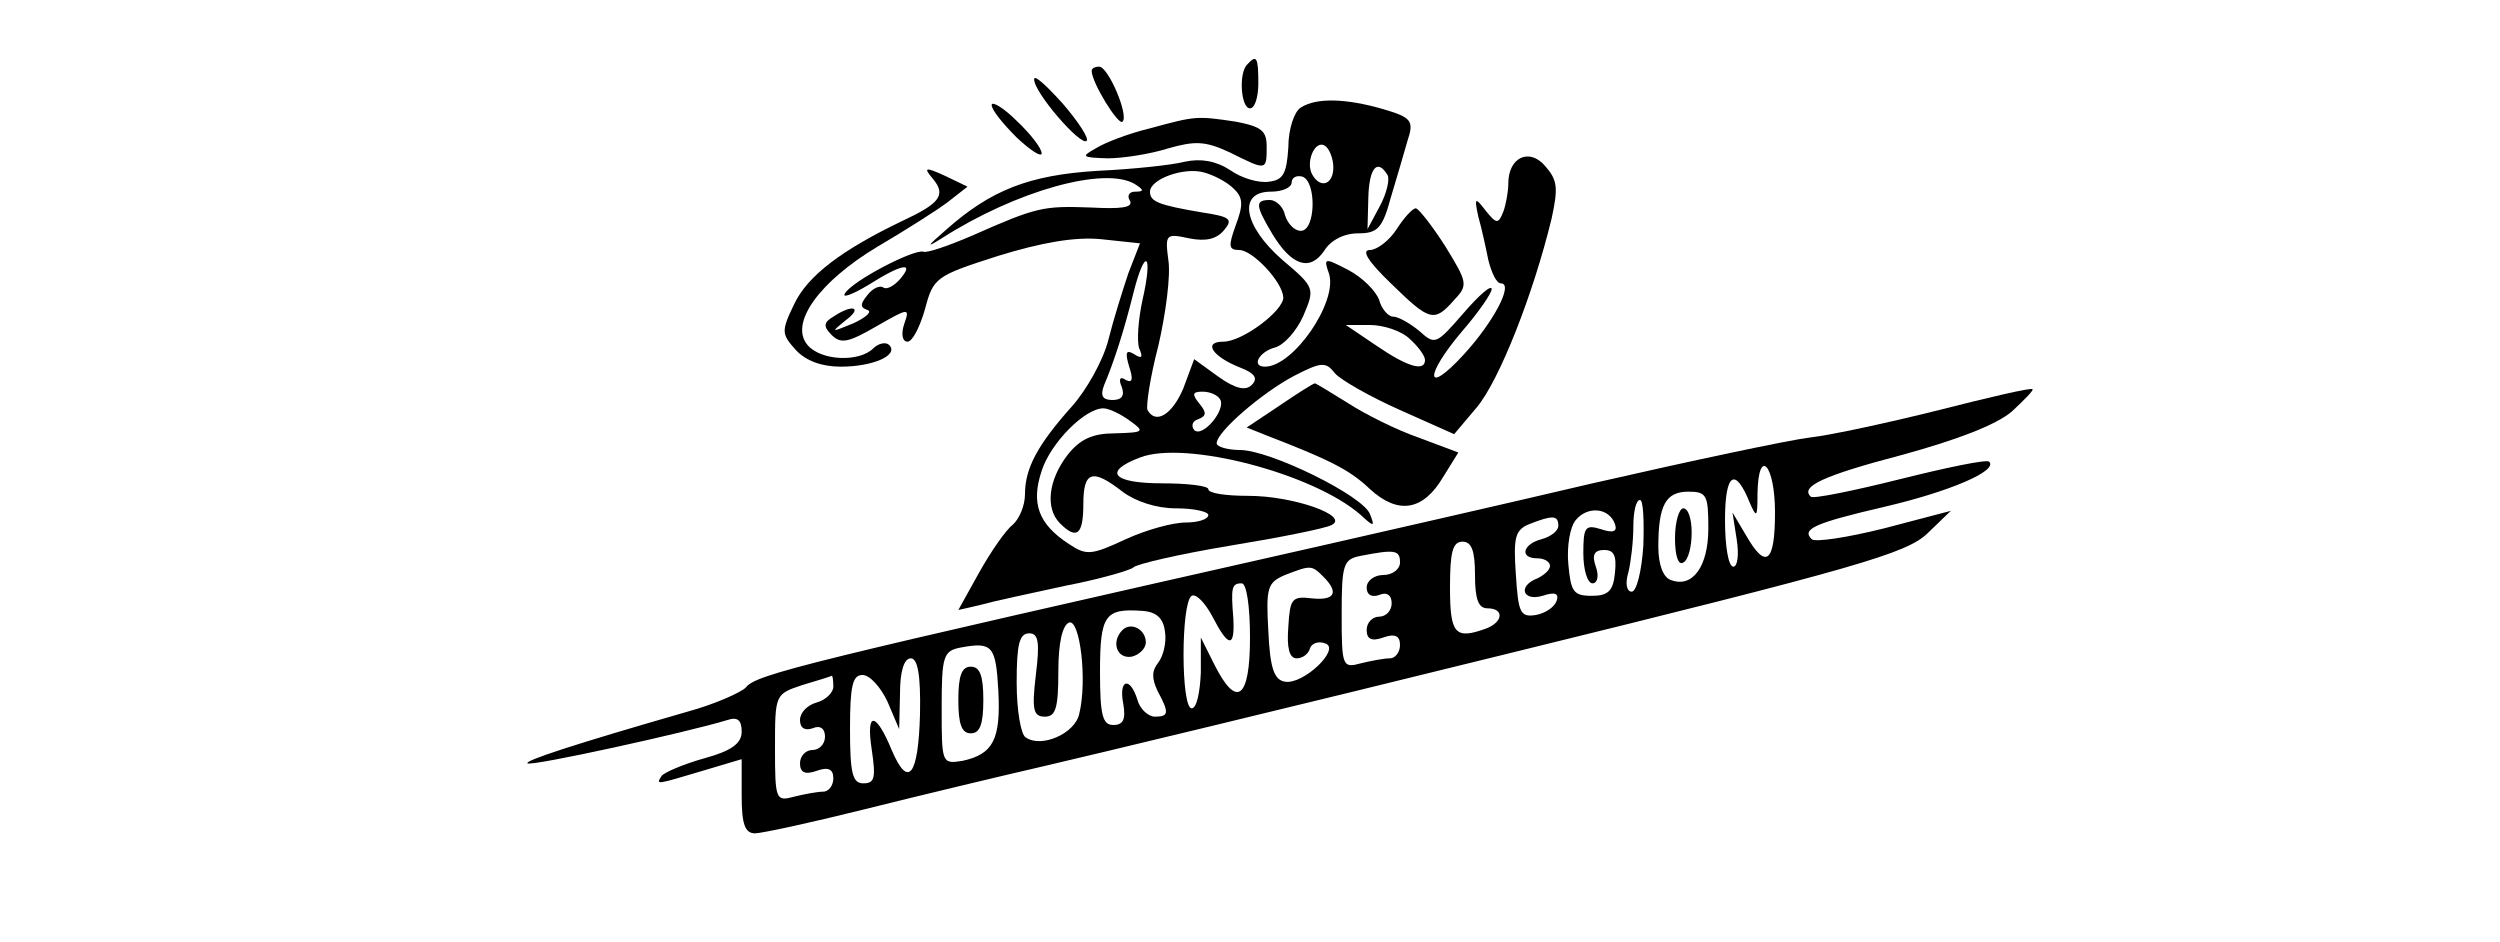 <svg version="1.0" xmlns="http://www.w3.org/2000/svg" width="300pt" height="113pt" viewBox="0 0 300 113" preserveAspectRatio="xMidYMid meet">
<g transform="translate(0,113) scale(0.1,-0.1)" fill="#000000" stroke="none">
<path d="M1497 1053 c-11 -10 -8 -53 3 -53 6 0 10 14 10 30 0 31 -2 35 -13 23z" data-index="0"></path>
<path d="M1310 1045 c0 -14 32 -66 37 -61 8 7 -17 66 -28 66 -5 0 -9 -2 -9 -5z" data-index="1"></path>
<path d="M1241 1035 c-1 -15 56 -81 63 -74 3 3 -10 23 -29 45 -19 21 -34 35
-34 29z" data-index="2"></path>

<path d="M1190 1004 c0 -6 14 -23 30 -39 17 -16 30 -24 30 -19 0 6 -13 23 -30
39 -16 16 -30 24 -30 19z" data-index="4"></path>
<path d="M1561 1001 c-8 -5 -15 -26 -15 -48 -2 -31 -6 -39 -23 -41 -12 -2 -33
4 -47 14 -17 11 -35 14 -54 10 -15 -4 -62 -9 -105 -11 -82 -5 -128 -23 -182
-71 -23 -20 -24 -22 -5 -10 89 57 196 87 232 65 11 -7 11 -9 0 -9 -7 0 -10 -5
-6 -11 4 -8 -10 -10 -47 -8 -57 2 -64 1 -143 -34 -28 -12 -54 -21 -58 -19 -12
3 -85 -35 -94 -50 -4 -6 8 -2 28 10 41 26 56 28 38 7 -7 -8 -16 -13 -20 -10
-4 3 -13 -1 -19 -9 -9 -11 -9 -15 0 -18 6 -2 -2 -9 -17 -16 -27 -11 -27 -11
-10 3 22 16 10 21 -14 5 -12 -7 -12 -12 -2 -22 11 -11 20 -9 53 10 40 23 41
23 34 3 -4 -12 -2 -21 4 -21 6 0 15 18 21 39 10 38 13 40 88 64 52 16 92 23
123 20 l47 -5 -14 -36 c-7 -21 -18 -56 -24 -80 -6 -24 -26 -60 -44 -80 -41
-46 -56 -74 -56 -105 0 -14 -7 -30 -15 -37 -8 -6 -26 -32 -40 -57 l-25 -45 26
6 c14 4 60 14 102 23 42 8 79 19 82 22 3 4 55 16 115 26 61 10 116 21 123 25
22 11 -46 35 -100 35 -27 0 -48 3 -48 8 0 4 -25 7 -55 7 -60 0 -72 14 -27 31
54 21 208 -19 265 -69 16 -15 17 -14 11 1 -8 22 -120 77 -156 77 -15 0 -28 4
-28 8 0 14 55 61 93 81 33 17 38 17 49 3 7 -8 42 -28 78 -44 l65 -29 27 32
c27 32 68 136 90 227 8 37 7 46 -8 63 -19 22 -44 10 -44 -21 0 -10 -3 -26 -6
-34 -6 -15 -8 -15 -21 1 -13 17 -14 16 -9 -7 4 -14 9 -37 12 -52 4 -16 10 -28
15 -28 16 0 -9 -47 -45 -86 -46 -50 -47 -25 -1 29 19 22 35 45 35 50 0 6 -15
-7 -34 -29 -33 -38 -34 -38 -53 -21 -11 9 -25 17 -31 17 -6 0 -14 9 -17 20 -4
11 -20 27 -37 36 -29 15 -30 15 -23 -5 10 -34 -43 -111 -77 -111 -17 0 -7 18
12 23 11 3 26 20 34 38 14 33 14 34 -25 67 -47 41 -54 82 -14 82 14 0 25 5 25
11 0 6 6 9 13 7 17 -6 16 -65 -2 -65 -8 0 -16 9 -19 19 -2 10 -11 18 -18 18
-18 0 -18 -6 3 -41 23 -38 45 -45 62 -20 8 13 24 21 41 21 23 0 29 6 39 43 7
23 16 54 20 68 8 24 5 28 -29 38 -45 13 -80 14 -99 2z m39 -72 c0 -20 -15 -26
-25 -9 -9 15 3 43 15 35 5 -3 10 -15 10 -26z m-120 -25 c12 -11 12 -20 3 -44
-9 -25 -9 -30 4 -30 16 0 52 -38 53 -57 0 -16 -49 -53 -72 -53 -25 0 -13 -18
20 -31 18 -7 22 -13 14 -21 -7 -7 -19 -5 -40 10 l-29 21 -13 -35 c-13 -31 -33
-44 -43 -26 -2 4 3 39 13 77 9 39 15 85 12 103 -4 31 -3 32 25 26 20 -4 33 -1
42 10 11 13 7 16 -26 21 -53 9 -63 13 -63 25 0 15 41 30 65 23 11 -3 27 -11
35 -19z m185 16 c3 -5 -1 -22 -9 -37 l-15 -28 1 38 c1 36 11 47 23 27z m-294
-150 c-5 -23 -7 -49 -4 -58 5 -11 3 -13 -6 -7 -10 6 -11 2 -6 -15 5 -15 4 -20
-4 -16 -7 5 -9 1 -5 -8 4 -11 0 -16 -11 -16 -12 0 -15 5 -10 18 11 26 23 62
35 110 14 56 24 49 11 -8z m321 -47 c10 -9 18 -20 18 -25 0 -14 -20 -9 -58 17
l-37 25 29 0 c16 0 38 -7 48 -17z m-228 -72 c8 -12 -21 -47 -31 -37 -4 5 -2
11 5 13 10 4 10 8 1 19 -9 11 -8 14 4 14 9 0 18 -4 21 -9z m-108 -26 c18 -13
17 -14 -18 -15 -27 0 -42 -7 -57 -26 -23 -30 -27 -64 -9 -82 20 -20 28 -14 28
23 0 40 11 43 47 15 16 -12 41 -20 64 -20 22 0 39 -4 39 -8 0 -5 -12 -9 -27
-9 -16 0 -48 -9 -72 -20 -41 -19 -47 -20 -68 -6 -37 24 -46 49 -33 88 11 34
52 75 74 75 7 0 21 -7 32 -15z" data-index="5" style="opacity: 1;"></path>
<path d="M1380 976 c-25 -6 -54 -17 -65 -24 -18 -10 -17 -11 14 -12 18 0 51 5
73 12 32 9 44 9 74 -5 44 -22 44 -22 44 7 0 19 -6 24 -37 30 -47 7 -48 7 -103
-8z" data-index="6" style="opacity: 1;"></path>

<path d="M2385 898 c-88 -21 -243 -58 -344 -81 l-183 -42 -22 -60 c-12 -33
-37 -82 -54 -109 -30 -47 -42 -83 -23 -72 4 3 111 28 237 56 495 110 530 119
513 134 -2 2 -92 -16 -199 -40 -130 -29 -198 -40 -205 -33 -6 6 -5 13 5 19 8
5 17 5 20 0 7 -12 352 69 370 87 18 18 20 18 -207 -33 -165 -37 -182 -39 -167
-24 13 13 292 79 366 87 52 5 78 16 66 29 -16 15 -390 -64 -435 -92 -31 -19
-33 -18 -33 19 0 25 6 36 29 50 27 16 167 52 354 92 54 12 80 23 88 36 13 25
16 25 -176 -23z m-330 -174 c-7 -64 -7 -66 14 -59 15 4 21 2 21 -9 0 -9 -14
-19 -32 -24 l-33 -8 -3 69 c-3 80 1 97 23 97 14 0 16 -9 10 -66z m-97 29 c-2
-10 -13 -19 -26 -21 -14 -2 -22 -10 -22 -22 0 -13 5 -17 15 -14 9 4 15 0 15
-9 0 -8 -7 -17 -15 -21 -24 -9 -19 -39 6 -33 15 4 19 1 17 -11 -3 -16 -63 -40
-74 -29 -3 3 -3 39 1 80 7 73 8 75 39 85 45 14 48 14 44 -5z m37 -124 c0 -7
-8 -15 -17 -17 -12 -2 -15 2 -11 18 6 23 28 22 28 -1z" data-index="8" style="opacity: 1; visibility: hidden;"></path>
<path d="M1119 916 c17 -20 9 -30 -36 -51 -73 -35 -114 -66 -130 -100 -16 -33
-15 -36 2 -55 12 -13 31 -20 54 -20 39 0 70 14 58 26 -4 4 -13 2 -19 -4 -17
-17 -63 -15 -79 4 -22 26 14 76 84 118 34 20 72 44 85 54 l23 18 -27 13 c-24
11 -26 10 -15 -3z" data-index="9" style="opacity: 1;"></path>
<path d="M1676 855 c-9 -14 -24 -25 -32 -25 -11 0 -2 -14 25 -40 47 -46 52
-47 76 -20 17 18 16 21 -11 65 -16 25 -32 45 -35 45 -4 0 -14 -11 -23 -25z" data-index="10" style="opacity: 1;"></path>

<path d="M1228 812 c-44 -14 -47 -18 -59 -65 -6 -27 -9 -69 -5 -93 5 -43 5
-44 -22 -44 -21 0 -24 2 -12 10 11 7 11 10 2 10 -26 0 -249 -60 -347 -94 -55
-19 -129 -44 -165 -56 -36 -13 -69 -27 -75 -31 -14 -14 47 0 175 39 194 58
448 118 458 107 9 -8 2 -11 -173 -62 -241 -71 -484 -147 -481 -151 9 -8 316
74 543 145 62 19 118 33 124 31 6 -2 -129 -50 -301 -107 -171 -58 -313 -108
-316 -112 -5 -9 109 21 331 86 83 24 179 51 215 60 76 20 90 29 90 62 0 31 15
60 50 98 25 27 80 159 69 168 -14 13 -60 12 -101 -1z m42 -62 c25 -8 25 -8 -5
-10 -29 -2 -29 -2 -5 -9 23 -6 23 -8 6 -14 -10 -4 -16 -10 -13 -14 8 -7 -51
-83 -64 -83 -12 0 -11 56 2 103 11 39 25 44 79 27z" data-index="12" style="opacity: 1; visibility: hidden;"></path>

<path d="M1535 643 l-39 -26 25 -10 c75 -29 99 -41 123 -64 34 -31 64 -26 88
15 l18 29 -48 18 c-26 9 -64 28 -84 41 -21 13 -39 24 -40 24 -2 0 -21 -12 -43
-27z" data-index="14" style="opacity: 1;"></path>
<path d="M2327 638 c-60 -15 -129 -30 -155 -33 -25 -3 -143 -28 -261 -55 -119
-28 -265 -61 -326 -75 -619 -140 -678 -154 -690 -170 -6 -6 -37 -20 -70 -29
-139 -40 -196 -59 -192 -62 4 -4 191 37 240 52 12 4 17 0 17 -14 0 -14 -12
-23 -45 -32 -25 -7 -48 -17 -51 -21 -7 -11 -8 -11 49 6 l47 14 0 -44 c0 -34 4
-45 16 -45 8 0 68 13 132 29 64 16 160 39 212 51 52 12 306 73 565 137 415
102 473 119 498 143 l28 27 -80 -21 c-44 -11 -83 -17 -87 -13 -12 12 2 19 88
39 77 18 136 43 125 54 -3 3 -51 -7 -107 -21 -56 -14 -105 -24 -107 -21 -13
12 14 25 109 50 66 18 113 36 132 52 15 14 27 26 25 27 -2 2 -53 -10 -112 -25z
m-197 -123 c0 -61 -11 -69 -35 -27 l-16 27 5 -32 c3 -19 1 -33 -4 -33 -6 0
-10 25 -10 56 0 56 12 65 30 20 8 -18 9 -17 9 12 1 56 21 35 21 -23z m-80 -19
c0 -46 -19 -72 -45 -62 -9 3 -15 18 -15 40 0 50 9 66 36 66 22 0 24 -4 24 -44z
m-78 -21 c-2 -30 -8 -55 -14 -55 -6 0 -8 10 -4 23 3 12 6 37 6 55 0 17 3 32 8
32 4 0 5 -25 4 -55z m-34 26 c3 -9 -2 -11 -17 -6 -19 6 -21 2 -21 -29 0 -20 5
-36 11 -36 6 0 8 9 4 20 -5 14 -2 20 10 20 12 0 15 -7 13 -27 -2 -22 -8 -28
-28 -28 -22 0 -25 5 -28 38 -2 21 2 45 9 53 14 17 40 15 47 -5z m-68 -2 c0 -6
-9 -13 -20 -16 -23 -6 -27 -23 -5 -23 8 0 15 -4 15 -9 0 -5 -7 -11 -15 -15
-24 -9 -18 -28 6 -21 15 5 20 3 17 -6 -3 -8 -14 -15 -25 -17 -19 -3 -21 3 -24
49 -3 44 -1 53 16 60 28 11 35 11 35 -2z m-100 -59 c0 -29 4 -40 15 -40 20 0
19 -16 -1 -24 -38 -14 -44 -7 -44 49 0 42 3 55 15 55 11 0 15 -11 15 -40z
m-90 15 c0 -8 -9 -15 -20 -15 -11 0 -20 -7 -20 -15 0 -9 6 -12 15 -9 9 4 15 0
15 -10 0 -9 -7 -16 -15 -16 -8 0 -15 -7 -15 -16 0 -11 6 -14 20 -9 14 5 20 2
20 -9 0 -9 -6 -16 -12 -16 -7 0 -23 -3 -35 -6 -22 -6 -23 -4 -23 59 0 60 2 66
23 70 41 8 47 7 47 -8z m-92 -17 c19 -19 14 -29 -14 -26 -24 3 -26 -1 -28 -34
-2 -25 1 -38 10 -38 7 0 14 5 16 12 2 6 10 9 18 6 20 -6 -26 -50 -48 -46 -13
2 -18 16 -20 61 -3 52 -1 58 20 67 31 12 32 12 46 -2z m-88 -73 c0 -74 -16
-86 -43 -32 l-16 32 0 -42 c-1 -24 -5 -43 -11 -43 -13 0 -13 127 0 135 5 3 16
-8 25 -25 19 -37 27 -38 25 -2 -3 37 -2 42 10 42 6 0 10 -28 10 -65z m-102 7
c2 -13 -2 -29 -8 -37 -8 -10 -8 -19 -1 -34 14 -26 14 -31 -3 -31 -8 0 -18 9
-21 20 -9 29 -23 25 -17 -5 3 -18 0 -25 -12 -25 -13 0 -16 12 -16 64 0 68 6
76 50 73 18 -1 26 -9 28 -25z m-103 -99 c-5 -23 -45 -41 -64 -28 -6 3 -11 33
-11 66 0 45 3 59 15 59 11 0 13 -10 8 -50 -5 -42 -3 -50 11 -50 13 0 16 11 16
54 0 35 5 56 13 59 13 4 22 -70 12 -110z m-97 28 c3 -58 -6 -76 -43 -84 -25
-4 -25 -3 -25 64 0 62 2 68 23 72 38 7 42 2 45 -52z m-94 -28 c-2 -74 -14 -90
-34 -43 -19 46 -31 47 -24 1 5 -34 4 -41 -10 -41 -13 0 -16 12 -16 65 0 52 3
65 15 65 9 0 22 -15 30 -32 l14 -33 1 43 c0 27 5 42 13 42 8 0 12 -19 11 -67z
m-104 33 c0 -7 -9 -16 -20 -19 -11 -3 -20 -12 -20 -21 0 -10 6 -13 15 -10 9 4
15 0 15 -10 0 -9 -7 -16 -15 -16 -8 0 -15 -7 -15 -16 0 -11 6 -14 20 -9 14 5
20 2 20 -9 0 -9 -6 -16 -12 -16 -7 0 -23 -3 -35 -6 -22 -6 -23 -4 -23 58 0 65
0 65 33 76 17 5 33 10 35 11 1 1 2 -5 2 -13z" data-index="15" style="opacity: 1;"></path>
<path d="M2010 484 c0 -21 4 -33 10 -29 6 3 10 19 10 36 0 16 -4 29 -10 29 -5
0 -10 -16 -10 -36z" data-index="16"></path>
<path d="M1347 374 c-14 -14 -7 -35 11 -32 9 2 17 10 17 17 0 16 -18 25 -28
15z" data-index="17" style="opacity: 1;"></path>
<path d="M1150 290 c0 -29 4 -40 15 -40 11 0 15 11 15 40 0 29 -4 40 -15 40
-11 0 -15 -11 -15 -40z" data-index="18"></path>

<path d="M1000 416 c-221 -74 -452 -160 -441 -164 12 -4 95 17 352 90 201 57
216 63 232 91 10 16 16 31 15 32 -2 2 -73 -20 -158 -49z" data-index="20" style="opacity: 1; visibility: hidden;"></path>

<path d="M1837 313 c-11 -10 -8 -41 3 -48 14 -9 42 14 34 27 -4 6 -10 5 -15
-3 -4 -7 -12 -10 -16 -5 -4 4 1 14 11 22 15 11 16 14 5 14 -9 0 -19 -3 -22 -7z" data-index="22" style="opacity: 1; visibility: hidden;"></path>

<path d="M1725 273 c-5 -12 -9 -14 -12 -5 -9 24 -23 12 -23 -20 1 -32 1 -32
16 -13 13 17 16 18 24 5 7 -11 10 -7 10 18 0 36 -4 40 -15 15z" data-index="24" style="opacity: 1; visibility: hidden;"></path>

<path d="M1554 235 c-4 -8 -3 -22 0 -31 5 -13 9 -14 21 -4 8 7 15 21 15 31 0
23 -28 25 -36 4z" data-index="26" style="opacity: 1; visibility: hidden;"></path>

<path d="M1396 210 c-14 -4 -16 -9 -8 -14 7 -4 12 -17 13 -29 1 -14 4 -10 9
13 5 19 8 35 7 36 -1 1 -11 -2 -21 -6z" data-index="28" style="opacity: 1; visibility: hidden;"></path>

<path d="M1330 168 c0 -25 3 -29 10 -18 8 12 12 12 18 2 6 -9 9 -3 10 17 0 24
-4 31 -19 31 -15 0 -19 -7 -19 -32z" data-index="30" style="opacity: 1; visibility: hidden;"></path>

<path d="M1177 153 c-12 -12 -7 -23 11 -24 15 0 15 -1 -2 -8 -14 -5 -16 -10
-8 -15 7 -4 17 -4 22 -1 14 9 12 35 -2 35 -9 0 -8 4 2 10 13 8 13 10 -1 10 -9
0 -19 -3 -22 -7z" data-index="32" style="opacity: 1; visibility: hidden;"></path>
</g>
</svg>